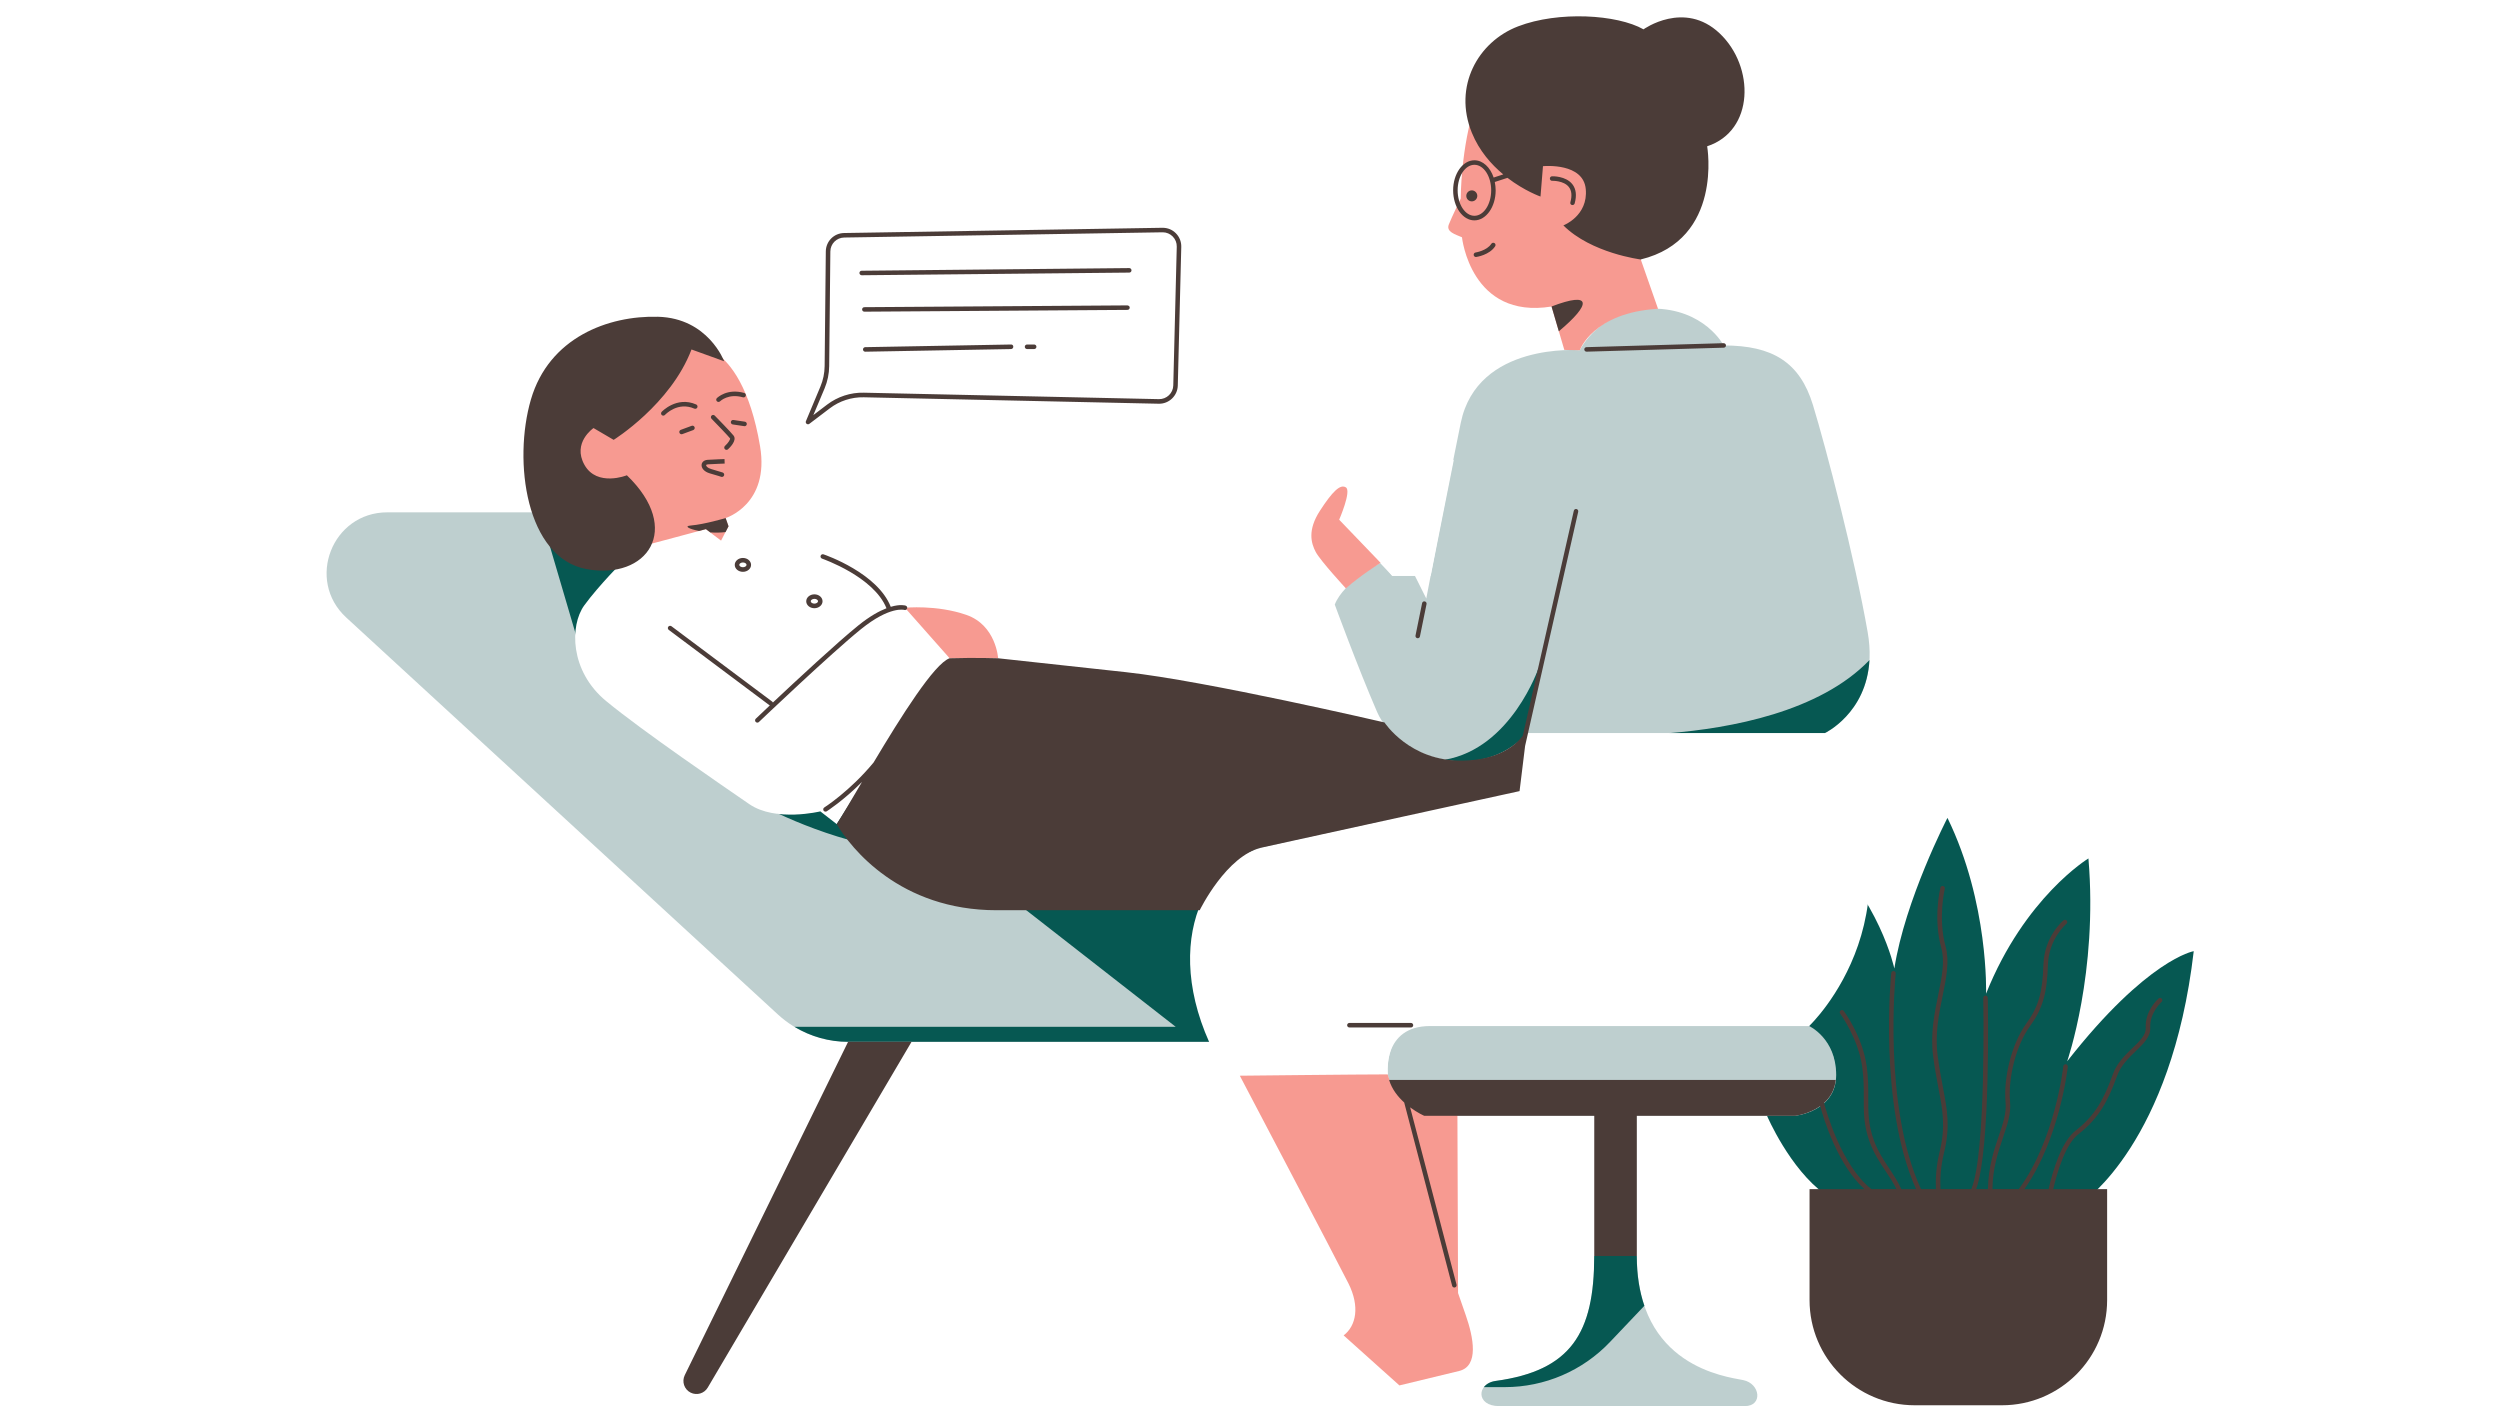 <svg xmlns="http://www.w3.org/2000/svg" xmlns:xlink="http://www.w3.org/1999/xlink" width="1920" zoomAndPan="magnify" viewBox="0 0 1440 810" height="1080" preserveAspectRatio="xMidYMid meet" version="1.0"><rect x="-144" width="1728" fill="#ffffff" y="-81" height="972" fill-opacity="1"/><rect x="-144" width="1728" fill="#ffffff" y="-81" height="972" fill-opacity="1"/><rect x="-144" width="1728" fill="#ffffff" y="-81" height="972" fill-opacity="1"/><path fill="#becfcf" d="M 1057.621 619.215 C 1057.621 640.09 1034.152 642.688 1034.152 642.688 L 820.309 642.688 C 820.309 642.688 802.062 634.863 799.441 619.215 C 799.441 619.215 798.281 608.922 803.004 600.09 L 488.512 600.09 C 473.523 600.09 459.078 594.453 448.043 584.309 L 199.457 355.715 C 176.055 334.184 191.285 295.105 223.078 295.105 L 366.973 295.105 L 605.574 473.453 L 1032.797 473.453 L 1032.797 590.539 L 1041.953 590.539 C 1041.973 590.516 1057.621 598.344 1057.621 619.215 Z M 1075.777 364.105 C 1068.238 320.984 1051.785 257.93 1044.246 233.254 C 1036.707 208.574 1020.953 198.98 992.852 198.98 C 992.852 198.98 981.883 177.738 951.727 177.738 C 921.57 177.738 909.922 201.734 909.922 201.734 C 909.922 201.734 850.988 196.926 841.398 243.547 C 831.805 290.168 821.535 344.762 821.535 344.762 L 815 331.695 L 801.934 331.695 L 795.836 323.848 C 795.836 323.848 774.051 334.73 768.828 348.238 C 768.828 348.238 781.895 383.973 793.215 410.113 C 804.531 436.254 852.367 452.387 879.637 422.332 L 1051 422.332 C 1051 422.309 1083.34 407.207 1075.777 364.105 Z M 1004.016 794.918 C 994.031 792.93 942.809 786.918 942.809 723.449 L 918.293 723.449 C 918.293 767.926 904.898 789.5 861.5 795.422 C 850.508 796.93 850.008 809.914 863.488 809.914 C 876.973 809.914 994.535 809.914 1005.023 809.914 C 1015.512 809.914 1014.004 796.906 1004.016 794.918 Z M 1004.016 794.918 " fill-opacity="1" fill-rule="nonzero"/><path fill="#065852" d="M 1263.594 547.875 C 1250.812 658.031 1200.18 691.977 1200.18 691.977 L 1051.434 688.086 C 1030.828 673.289 1017.785 642.668 1017.785 642.668 L 1034.152 642.668 C 1034.152 642.668 1057.621 640.195 1057.621 619.191 C 1057.621 598.188 1042.039 590.977 1042.039 590.977 L 1046.648 484.996 C 1082.816 517.824 1091.141 557.887 1091.141 557.887 C 1097.258 518.391 1121.734 471.094 1121.734 471.094 C 1145.66 520.051 1143.977 572.355 1143.977 572.355 C 1166.223 516.707 1202.934 494.457 1202.934 494.457 C 1208.504 560.113 1190.695 611.305 1190.695 611.305 C 1236.891 552.336 1263.594 547.875 1263.594 547.875 Z M 569.801 507.637 L 677.203 591.434 L 457.594 591.434 C 466.859 597.031 477.52 600.09 488.512 600.09 L 715.988 600.09 L 800.555 523.723 L 714.504 486.832 Z M 918.27 723.449 C 918.27 767.926 904.875 789.5 861.477 795.422 C 858.332 795.859 856.082 797.234 854.727 798.984 L 866.809 798.984 C 889.711 798.984 911.605 789.586 927.383 772.953 L 947.16 752.125 C 944.449 744.168 942.789 734.727 942.789 723.449 Z M 886.301 384.543 C 886.301 384.543 870.613 431.031 832.195 437.609 C 847.996 440.473 865.324 437.02 878.371 423.621 Z M 1076.805 380.215 C 1048.113 410.094 996.609 419.492 961.23 422.309 L 1051 422.309 C 1051 422.309 1075.078 411.031 1076.805 380.215 Z M 310.988 295.105 L 334.219 374.074 L 361.445 372.828 L 379.102 304.133 L 366.996 295.082 L 310.988 295.082 Z M 552.691 442.504 L 441.336 445.043 L 435.609 462.219 C 435.609 462.219 469.98 481.957 511.961 488.949 C 553.957 495.988 552.691 442.504 552.691 442.504 Z M 552.691 442.504 " fill-opacity="1" fill-rule="nonzero"/><path fill="#ffffff" d="M 1042.062 591 C 1042.062 591 847.449 591 823.742 591 C 796.121 591 799.289 618.867 799.289 618.867 L 706.309 618.867 C 665.578 551.984 691.121 496.664 726.98 488.164 C 762.84 479.66 874.676 455.949 874.676 455.949 L 879.66 422.309 L 1051.02 422.309 C 1114.281 523.023 1042.062 591 1042.062 591 Z M 775.25 280.746 C 778.703 283.324 771.34 299.238 771.34 299.238 L 801.91 331.672 L 824.09 331.672 L 837.332 265.184 L 795.879 224.969 L 700.848 224.969 L 762.773 290.449 C 762.797 290.449 771.797 278.168 775.25 280.746 Z M 535.254 350.469 C 535.254 350.469 515.195 335.148 500.137 324.547 C 485.082 313.945 468.934 307.543 450.82 308.941 C 432.703 310.34 419.613 303.129 419.613 303.129 L 415.418 311.453 L 406.613 304.789 L 361.203 315.629 L 359.633 322.449 C 359.633 322.449 344.926 337.156 336.535 348.699 C 328.145 360.262 328.145 386.508 349.141 403.82 C 370.141 421.152 416.336 452.648 431.566 463.16 C 446.797 473.652 472.516 467.355 472.516 467.355 L 481.957 474.699 C 481.957 474.699 524.48 407.492 532.348 394.902 C 540.215 382.293 546.988 379.164 546.988 379.164 L 521.27 350.098 Z M 806.062 798.023 L 774.77 768.934 C 774.77 768.934 748.461 786.09 735 795.246 C 721.539 804.406 726.391 809.805 726.391 809.805 L 779.184 809.805 L 815.285 800.645 L 815.285 809.805 L 850.836 809.805 L 849.219 786.637 Z M 806.062 798.023 " fill-opacity="1" fill-rule="nonzero"/><path fill="#f79a91" d="M 844.281 757.566 C 848.715 770.309 852.039 786.918 840.414 789.695 C 828.789 792.473 806.062 798 806.062 798 L 773.941 769.195 C 781.152 763.664 783.359 752.582 776.715 739.273 C 770.074 725.984 714.133 619.609 714.133 619.609 C 714.133 619.609 783.16 618.844 799.309 618.844 C 802.391 630.602 814.277 642.25 823.914 642.25 C 833.551 642.25 839.473 642.25 839.473 642.25 L 839.844 744.801 C 839.844 744.824 839.844 744.824 844.281 757.566 Z M 556.645 354.184 C 539.516 348.219 521.246 350.074 521.246 350.074 L 546.965 379.145 L 574.914 379.145 C 574.914 379.164 573.801 360.152 556.645 354.184 Z M 412.754 203.594 C 404.711 197.91 373.746 181.844 342.785 201.23 C 311.82 220.617 317.719 264.355 334.98 283.039 C 352.246 301.727 369.727 306.207 369.727 306.207 L 375.625 313.07 L 406.59 304.789 L 415.332 311.41 L 419.594 303.129 L 417.93 298.406 C 417.93 298.406 443.453 290.602 437.793 257.031 C 432.137 223.438 420.793 209.254 412.754 203.594 Z M 969.449 53.285 C 942.219 6.863 858.418 34.578 849.898 59.691 C 841.375 84.781 841.375 114.398 841.375 114.398 C 841.375 114.398 836.176 125.062 834.512 129.324 C 832.852 133.586 838.293 135.008 842.098 136.668 C 842.098 136.668 847.078 184.141 893.711 176.555 L 901.051 201.559 L 909.945 201.734 C 909.945 201.734 917.617 180.008 955.027 177.867 L 945.082 149.453 C 945.062 149.434 996.676 99.711 969.449 53.285 Z M 775.25 338.93 C 782.746 332.02 795.223 324.195 795.223 324.195 L 771.363 299.348 C 771.363 299.348 778.551 282.844 775.25 280.746 C 771.953 278.648 767.449 283.148 760.262 294.23 C 753.07 305.336 755.168 312.832 757.855 317.926 C 760.566 323.039 775.25 338.93 775.25 338.93 Z M 775.25 338.93 " fill-opacity="1" fill-rule="nonzero"/><path fill="#4b3c38" d="M 844.586 112.824 C 844.586 111.074 846.008 109.652 847.754 109.652 C 849.504 109.652 850.926 111.074 850.926 112.824 C 850.926 114.57 849.504 115.992 847.754 115.992 C 846.008 115.992 844.586 114.57 844.586 112.824 Z M 837.004 109.609 C 837.004 100.082 842.512 92.32 849.262 92.32 C 854.156 92.32 858.398 96.41 860.344 102.266 L 865.871 100.453 C 858.988 94.727 852.039 86.879 847.801 76.496 C 836.918 49.832 851.23 24.043 874.457 15.168 C 897.664 6.273 931.469 8.285 946.656 16.895 C 946.656 16.895 970.148 -0.023 990.492 19.191 C 1010.836 38.402 1010.551 75.359 983.324 84.258 C 983.324 84.258 992.719 137.828 945.039 149.453 C 945.039 149.453 916.543 145.871 900.504 129.828 C 900.504 129.828 914.84 124.387 913.398 108.91 C 912 93.809 889.93 95.621 888.859 95.711 L 888.75 95.754 L 887.328 113.215 C 887.328 113.215 878.195 110.023 868.297 102.441 L 860.996 104.824 C 861.305 106.352 861.5 107.973 861.5 109.652 C 861.5 119.184 855.992 126.941 849.242 126.941 C 842.488 126.941 837.004 119.16 837.004 109.609 Z M 839.605 109.609 C 839.605 117.695 843.93 124.297 849.262 124.297 C 854.594 124.297 858.922 117.719 858.922 109.609 C 858.922 101.5 854.594 94.922 849.262 94.922 C 843.93 94.922 839.605 101.523 839.605 109.609 Z M 859.008 140.426 C 856.387 144.449 850.008 145.41 849.941 145.434 C 849.219 145.543 848.738 146.199 848.848 146.918 C 848.934 147.574 849.504 148.035 850.137 148.035 C 850.203 148.035 850.27 148.035 850.332 148.012 C 850.641 147.969 857.938 146.875 861.215 141.848 C 861.609 141.238 861.434 140.426 860.844 140.035 C 860.211 139.641 859.402 139.816 859.008 140.426 Z M 905.398 118.07 C 905.508 118.09 905.617 118.113 905.75 118.113 C 906.316 118.113 906.844 117.742 907.016 117.152 C 908.285 112.539 907.824 108.824 905.664 106.09 C 901.859 101.305 894.277 101.523 893.973 101.547 C 893.25 101.566 892.684 102.18 892.727 102.898 C 892.746 103.621 893.402 104.234 894.082 104.145 C 894.148 104.145 900.68 103.949 903.652 107.707 C 905.27 109.762 905.574 112.691 904.547 116.453 C 904.285 117.172 904.699 117.895 905.398 118.07 Z M 893.688 176.535 L 897.883 190.828 C 916.652 175.156 917.18 167.531 893.688 176.535 Z M 913.812 199.965 C 913.094 199.988 912.523 200.578 912.547 201.297 C 912.566 201.996 913.156 202.566 913.855 202.566 C 913.879 202.566 913.879 202.566 913.902 202.566 L 992.895 200.27 C 993.617 200.25 994.184 199.66 994.16 198.938 C 994.141 198.215 993.527 197.691 992.828 197.668 Z M 816.355 367.605 C 816.441 367.625 816.527 367.625 816.617 367.625 C 817.227 367.625 817.773 367.211 817.883 366.578 L 821.688 347.934 C 821.84 347.234 821.379 346.535 820.66 346.402 C 819.961 346.25 819.262 346.707 819.129 347.43 L 815.328 366.074 C 815.195 366.773 815.633 367.449 816.355 367.605 Z M 814.016 590.516 C 814.016 589.797 813.426 589.207 812.707 589.207 L 777.262 589.207 C 776.539 589.207 775.949 589.797 775.949 590.516 C 775.949 591.238 776.539 591.828 777.262 591.828 L 812.707 591.828 C 813.426 591.828 814.016 591.238 814.016 590.516 Z M 878.457 429.676 L 909.051 294.758 C 909.203 294.055 908.766 293.355 908.066 293.203 C 907.367 293.051 906.668 293.488 906.516 294.188 L 877.102 423.863 C 872.973 429.219 863.141 437.805 842.293 438.113 C 811.961 438.551 797.453 416.125 797.453 416.125 C 797.453 416.125 694.379 392.125 648.488 387.164 C 602.602 382.227 574.914 379.164 574.914 379.164 C 574.914 379.164 561.781 378.73 546.965 379.164 C 538.137 382.227 518.93 412.801 503.176 439.207 C 489.582 455.664 474.941 465.02 474.789 465.105 C 474.18 465.5 474.004 466.285 474.375 466.898 C 474.613 467.289 475.051 467.508 475.488 467.508 C 475.73 467.508 475.969 467.445 476.188 467.312 C 476.32 467.227 485.738 461.215 496.531 450.375 C 490.262 460.996 485.016 469.98 481.934 474.699 C 490.043 488.426 518.254 524.293 574.086 524.293 C 629.914 524.293 691.035 524.293 691.035 524.293 C 691.035 524.293 706.418 492.621 726.961 488.141 C 747.5 483.66 875.266 455.684 875.266 455.684 Z M 443.453 406.289 C 438.582 410.879 435.434 413.875 435.324 413.984 C 434.801 414.484 434.777 415.316 435.281 415.82 C 435.543 416.082 435.871 416.234 436.223 416.234 C 436.551 416.234 436.879 416.125 437.117 415.883 C 437.531 415.492 478.723 376.258 496.031 362.312 C 512.613 348.961 520.789 351.297 520.832 351.32 C 521.508 351.562 522.25 351.188 522.492 350.512 C 522.734 349.836 522.359 349.09 521.684 348.852 C 521.488 348.785 518.625 347.867 513.074 349.527 C 505.469 330.121 475.641 319.738 474.352 319.301 C 473.676 319.059 472.934 319.434 472.691 320.109 C 472.453 320.785 472.824 321.531 473.5 321.77 C 473.805 321.879 503.352 332.152 510.605 350.359 C 506.41 351.977 501.012 354.926 494.391 360.262 C 482.285 370.031 458.598 392.039 445.18 404.648 C 445.094 404.453 444.984 404.258 444.789 404.125 L 386.77 360.719 C 386.203 360.281 385.371 360.414 384.934 360.98 C 384.5 361.551 384.629 362.379 385.199 362.816 L 443.215 406.223 C 443.301 406.27 443.367 406.27 443.453 406.289 Z M 427.918 321.379 C 430.52 321.379 432.617 323.168 432.617 325.379 C 432.617 327.586 430.496 329.375 427.918 329.375 C 425.316 329.375 423.219 327.586 423.219 325.379 C 423.219 323.168 425.316 321.379 427.918 321.379 Z M 427.918 323.977 C 426.805 323.977 425.82 324.633 425.82 325.355 C 425.82 326.098 426.805 326.73 427.918 326.73 C 429.031 326.73 430.016 326.078 430.016 325.355 C 430.016 324.633 429.031 323.977 427.918 323.977 Z M 469.086 342.336 C 471.688 342.336 473.785 344.129 473.785 346.336 C 473.785 348.543 471.664 350.336 469.086 350.336 C 466.484 350.336 464.387 348.543 464.387 346.336 C 464.387 344.129 466.508 342.336 469.086 342.336 Z M 466.988 346.316 C 466.988 347.059 467.973 347.691 469.086 347.691 C 470.199 347.691 471.184 347.035 471.184 346.316 C 471.184 345.574 470.199 344.938 469.086 344.938 C 467.973 344.938 466.988 345.594 466.988 346.316 Z M 336.664 267.785 C 329.453 254.977 341.867 246.562 341.867 246.562 L 353.469 253.359 C 353.469 253.359 386.289 232.945 398.309 201.297 L 417.121 208.094 C 417.121 208.094 407.922 183.266 379.078 182.457 C 350.258 181.648 316.234 194.48 305.809 230.105 C 295.41 265.754 303.012 321.398 337.844 327.805 C 372.676 334.207 393.5 304.984 361.074 273.754 C 361.094 273.797 343.875 280.613 336.664 267.785 Z M 400.078 246.039 C 399.84 245.359 399.074 245.012 398.395 245.273 L 392.125 247.59 C 391.445 247.832 391.098 248.594 391.359 249.273 C 391.555 249.797 392.059 250.125 392.582 250.125 C 392.738 250.125 392.891 250.102 393.043 250.039 L 399.312 247.723 C 399.969 247.457 400.32 246.715 400.078 246.039 Z M 422.453 241.906 C 421.734 241.797 421.078 242.301 420.969 243 C 420.859 243.723 421.363 244.375 422.062 244.484 L 428.66 245.469 C 428.727 245.469 428.793 245.492 428.855 245.492 C 429.492 245.492 430.059 245.031 430.148 244.375 C 430.258 243.656 429.754 243 429.055 242.891 Z M 422.543 250.91 C 420.992 248.902 412.098 239.789 411.703 239.395 C 411.199 238.891 410.371 238.871 409.867 239.371 C 409.344 239.875 409.344 240.707 409.848 241.207 C 413.016 244.441 419.309 250.977 420.488 252.484 C 420.836 252.922 419.527 255.086 417.582 256.855 C 417.059 257.336 417.016 258.168 417.496 258.691 C 417.758 258.977 418.105 259.129 418.457 259.129 C 418.762 259.129 419.09 259.02 419.328 258.801 C 420.227 257.973 424.707 253.688 422.543 250.91 Z M 407.793 267.457 C 411.289 267.238 417.387 267.02 417.406 267.02 L 417.32 264.418 C 417.32 264.418 411.156 264.637 407.641 264.855 C 405.258 265.008 404.254 266.41 404.121 267.652 C 403.926 269.426 405.344 271.652 408.906 272.68 C 413.453 273.969 415.398 274.625 415.418 274.648 C 415.551 274.691 415.703 274.715 415.832 274.715 C 416.379 274.715 416.883 274.363 417.078 273.816 C 417.297 273.141 416.949 272.398 416.25 272.156 C 416.25 272.156 414.262 271.5 409.629 270.168 C 407.465 269.555 406.68 268.418 406.723 267.938 C 406.723 267.699 407.18 267.5 407.793 267.457 Z M 399.949 235.371 C 400.602 235.656 401.367 235.352 401.672 234.695 C 401.957 234.039 401.652 233.273 400.996 232.969 C 389.766 228.051 381.199 237.121 381.113 237.23 C 380.629 237.754 380.652 238.586 381.176 239.066 C 381.418 239.305 381.746 239.414 382.051 239.414 C 382.402 239.414 382.75 239.285 383.012 239 C 383.316 238.672 390.441 231.199 399.949 235.371 Z M 412.926 231.133 C 413.191 231.395 413.516 231.523 413.844 231.523 C 414.172 231.523 414.5 231.395 414.762 231.152 C 414.961 230.957 419.656 226.477 427.941 228.859 C 428.641 229.055 429.359 228.664 429.555 227.961 C 429.754 227.262 429.359 226.543 428.66 226.344 C 418.848 223.547 413.168 229.078 412.926 229.316 C 412.402 229.82 412.402 230.629 412.926 231.133 Z M 394.418 792.098 C 392.605 795.816 394.113 800.316 397.805 802.152 C 401.348 803.926 405.652 802.656 407.66 799.246 L 525.047 600.09 L 488.492 600.09 Z M 1245.172 575.238 C 1244.691 574.695 1243.883 574.648 1243.336 575.129 C 1243.008 575.414 1235.449 582.148 1235.93 591.961 C 1236.148 596.156 1232.52 599.633 1228.324 603.633 C 1224.109 607.676 1219.344 612.242 1216.984 618.82 C 1212.023 632.699 1206.934 642.449 1195.613 651.168 C 1187.461 657.441 1182.48 674.008 1179.969 684.938 L 1166.07 684.938 C 1186.457 656.043 1191.023 614.887 1191.066 614.449 C 1191.133 613.73 1190.633 613.094 1189.91 613.008 C 1189.211 612.922 1188.555 613.445 1188.469 614.168 C 1188.426 614.582 1183.746 656.566 1162.836 684.914 L 1147.648 684.914 C 1147.801 672.895 1150.883 663.605 1153.723 655.277 C 1156.234 647.891 1158.398 641.508 1157.809 634.887 C 1156.52 620.68 1161.395 601.906 1169.172 591.238 C 1176.516 581.164 1179.137 572.203 1179.617 555.723 C 1180.055 540.773 1190.172 532.184 1190.281 532.094 C 1190.828 531.637 1190.914 530.805 1190.457 530.258 C 1189.996 529.715 1189.168 529.625 1188.621 530.086 C 1188.16 530.457 1177.496 539.461 1177.016 555.633 C 1176.535 571.699 1174.133 579.984 1167.055 589.707 C 1158.969 600.832 1153.875 620.352 1155.211 635.125 C 1155.754 641.203 1153.68 647.324 1151.254 654.426 C 1148.48 662.555 1145.246 672.348 1145.047 684.895 L 1138.273 684.895 C 1146.688 662.055 1145.027 578.41 1144.961 574.715 C 1144.938 573.996 1144.371 573.449 1143.648 573.449 C 1143.648 573.449 1143.629 573.449 1143.629 573.449 C 1142.906 573.469 1142.34 574.059 1142.359 574.781 C 1142.383 575.699 1144.129 664.391 1135.477 684.895 L 1117.711 684.895 C 1117.449 679.016 1117.82 671.867 1119.742 664.066 C 1123.438 648.984 1121.645 639.52 1119.152 626.43 C 1118.148 621.137 1117.012 615.148 1116.074 607.914 C 1114.457 595.48 1116.859 583.852 1118.957 573.602 C 1121.055 563.352 1123.043 553.691 1120.66 545.121 C 1116.184 528.949 1120.16 512.074 1120.203 511.922 C 1120.379 511.223 1119.941 510.523 1119.242 510.348 C 1118.543 510.172 1117.844 510.609 1117.668 511.309 C 1117.492 512.031 1113.473 528.992 1118.148 545.844 C 1120.355 553.797 1118.52 562.762 1116.402 573.098 C 1114.258 583.566 1111.812 595.414 1113.473 608.285 C 1114.41 615.609 1115.57 621.641 1116.574 626.953 C 1119 639.715 1120.75 648.941 1117.211 663.473 C 1115.242 671.539 1114.828 678.883 1115.066 684.914 L 1106.5 684.914 C 1084.367 637.027 1091.859 561.492 1091.926 560.75 C 1091.992 560.027 1091.488 559.395 1090.77 559.328 C 1090.047 559.262 1089.414 559.766 1089.348 560.488 C 1089.262 561.25 1081.832 636.352 1103.66 684.938 L 1095.16 684.938 C 1093.434 680.98 1090.965 677.223 1088.41 673.355 C 1085.066 668.328 1081.633 663.125 1079.363 656.875 C 1076.062 647.824 1076.105 640.699 1076.129 632.438 C 1076.148 626.973 1076.172 621.312 1075.254 614.449 C 1072.914 597.16 1062.469 582.91 1062.012 582.301 C 1061.574 581.73 1060.766 581.602 1060.199 582.039 C 1059.629 582.473 1059.5 583.281 1059.938 583.852 C 1060.043 583.984 1070.426 598.188 1072.676 614.801 C 1073.57 621.488 1073.551 627.039 1073.527 632.418 C 1073.484 640.57 1073.461 648.262 1076.914 657.75 C 1079.297 664.281 1082.812 669.617 1086.246 674.773 C 1088.582 678.293 1090.746 681.594 1092.34 684.914 L 1077.898 684.914 C 1060.789 671.344 1052.113 640.832 1050.648 635.301 C 1054.016 632.262 1056.746 628.023 1057.402 622.055 L 800.117 622.055 C 801.758 627.453 805.211 631.762 808.816 635.039 L 836.438 740.629 C 836.59 741.219 837.113 741.609 837.703 741.609 C 837.812 741.609 837.922 741.59 838.031 741.566 C 838.73 741.395 839.145 740.672 838.973 739.973 L 812.246 637.859 C 816.574 641.07 820.332 642.688 820.332 642.688 L 918.293 642.688 L 918.293 723.449 L 942.809 723.449 L 942.809 642.688 L 1034.172 642.688 C 1034.172 642.688 1041.863 641.793 1048.441 637.117 C 1050.496 644.699 1058.449 670.816 1073.879 684.938 L 1042.301 684.938 L 1042.301 748.848 C 1042.301 782.309 1069.418 809.434 1102.875 809.434 L 1153.133 809.434 C 1186.59 809.434 1213.707 782.309 1213.707 748.848 L 1213.707 684.938 L 1182.656 684.938 C 1185.145 674.359 1189.867 658.883 1197.207 653.246 C 1208.988 644.176 1214.449 633.684 1219.453 619.719 C 1221.594 613.73 1226.141 609.379 1230.141 605.531 C 1234.598 601.25 1238.812 597.227 1238.551 591.828 C 1238.137 583.328 1245 577.164 1245.062 577.098 C 1245.59 576.617 1245.652 575.785 1245.172 575.238 Z M 464.605 244.113 C 464.148 243.742 463.973 243.133 464.215 242.586 L 472.562 222.652 C 474.133 218.914 474.941 214.957 474.988 210.895 L 475.664 144.82 C 475.73 138.965 480.363 134.309 486.195 134.219 L 669.531 131.203 C 672.57 131.184 675.234 132.273 677.312 134.375 C 679.387 136.473 680.48 139.246 680.414 142.199 L 678.406 222.105 C 678.25 227.984 673.312 232.684 667.457 232.551 L 497.539 228.836 C 490.523 228.684 483.551 230.934 477.957 235.199 L 466.18 244.137 C 465.941 244.312 465.676 244.398 465.395 244.398 C 465.133 244.379 464.848 244.289 464.605 244.113 Z M 468.496 239.086 L 476.387 233.078 C 482.461 228.465 489.934 225.996 497.602 226.191 L 667.523 229.906 C 672 229.996 675.695 226.453 675.805 222.02 L 677.812 142.109 C 677.879 139.883 677.027 137.781 675.477 136.211 C 673.945 134.656 671.891 133.805 669.73 133.805 C 669.684 133.805 669.641 133.805 669.598 133.805 L 486.262 136.82 C 481.848 136.887 478.328 140.426 478.285 144.844 L 477.609 210.914 C 477.566 215.309 476.668 219.613 474.988 223.656 Z M 496.336 158.547 C 496.355 158.547 496.355 158.547 496.336 158.547 L 650.457 157.016 C 651.176 157.016 651.746 156.426 651.746 155.707 C 651.746 154.984 651.156 154.414 650.434 154.414 C 650.434 154.414 650.434 154.414 650.414 154.414 L 496.312 155.945 C 495.594 155.945 495.023 156.535 495.023 157.258 C 495.047 157.957 495.637 158.547 496.336 158.547 Z M 649.406 175.902 L 497.863 176.93 C 497.145 176.93 496.574 177.52 496.574 178.238 C 496.574 178.961 497.164 179.527 497.887 179.527 L 649.43 178.5 C 650.148 178.5 650.719 177.91 650.719 177.191 C 650.719 176.469 650.172 176.012 649.406 175.902 Z M 582.32 198.434 L 498.367 199.965 C 497.648 199.988 497.078 200.578 497.078 201.297 C 497.102 202.02 497.668 202.586 498.391 202.586 C 498.391 202.586 498.41 202.586 498.41 202.586 L 582.367 201.059 C 583.086 201.035 583.656 200.445 583.656 199.723 C 583.656 198.98 583.152 198.367 582.32 198.434 Z M 595.672 198.434 L 591.586 198.434 C 590.867 198.434 590.277 199.023 590.277 199.746 C 590.277 200.469 590.867 201.059 591.586 201.059 L 595.672 201.059 C 596.395 201.059 596.984 200.469 596.984 199.746 C 596.984 199.023 596.395 198.434 595.672 198.434 Z M 402.637 305.836 L 406.613 304.766 L 409.125 306.668 C 411.988 306.863 415.023 306.844 417.91 306.473 L 419.637 303.129 L 417.977 298.406 C 417.977 298.406 405.781 302.035 397.914 302.691 C 393.742 303.02 396.887 304.723 402.637 305.836 Z M 402.637 305.836 " fill-opacity="1" fill-rule="nonzero"/></svg>